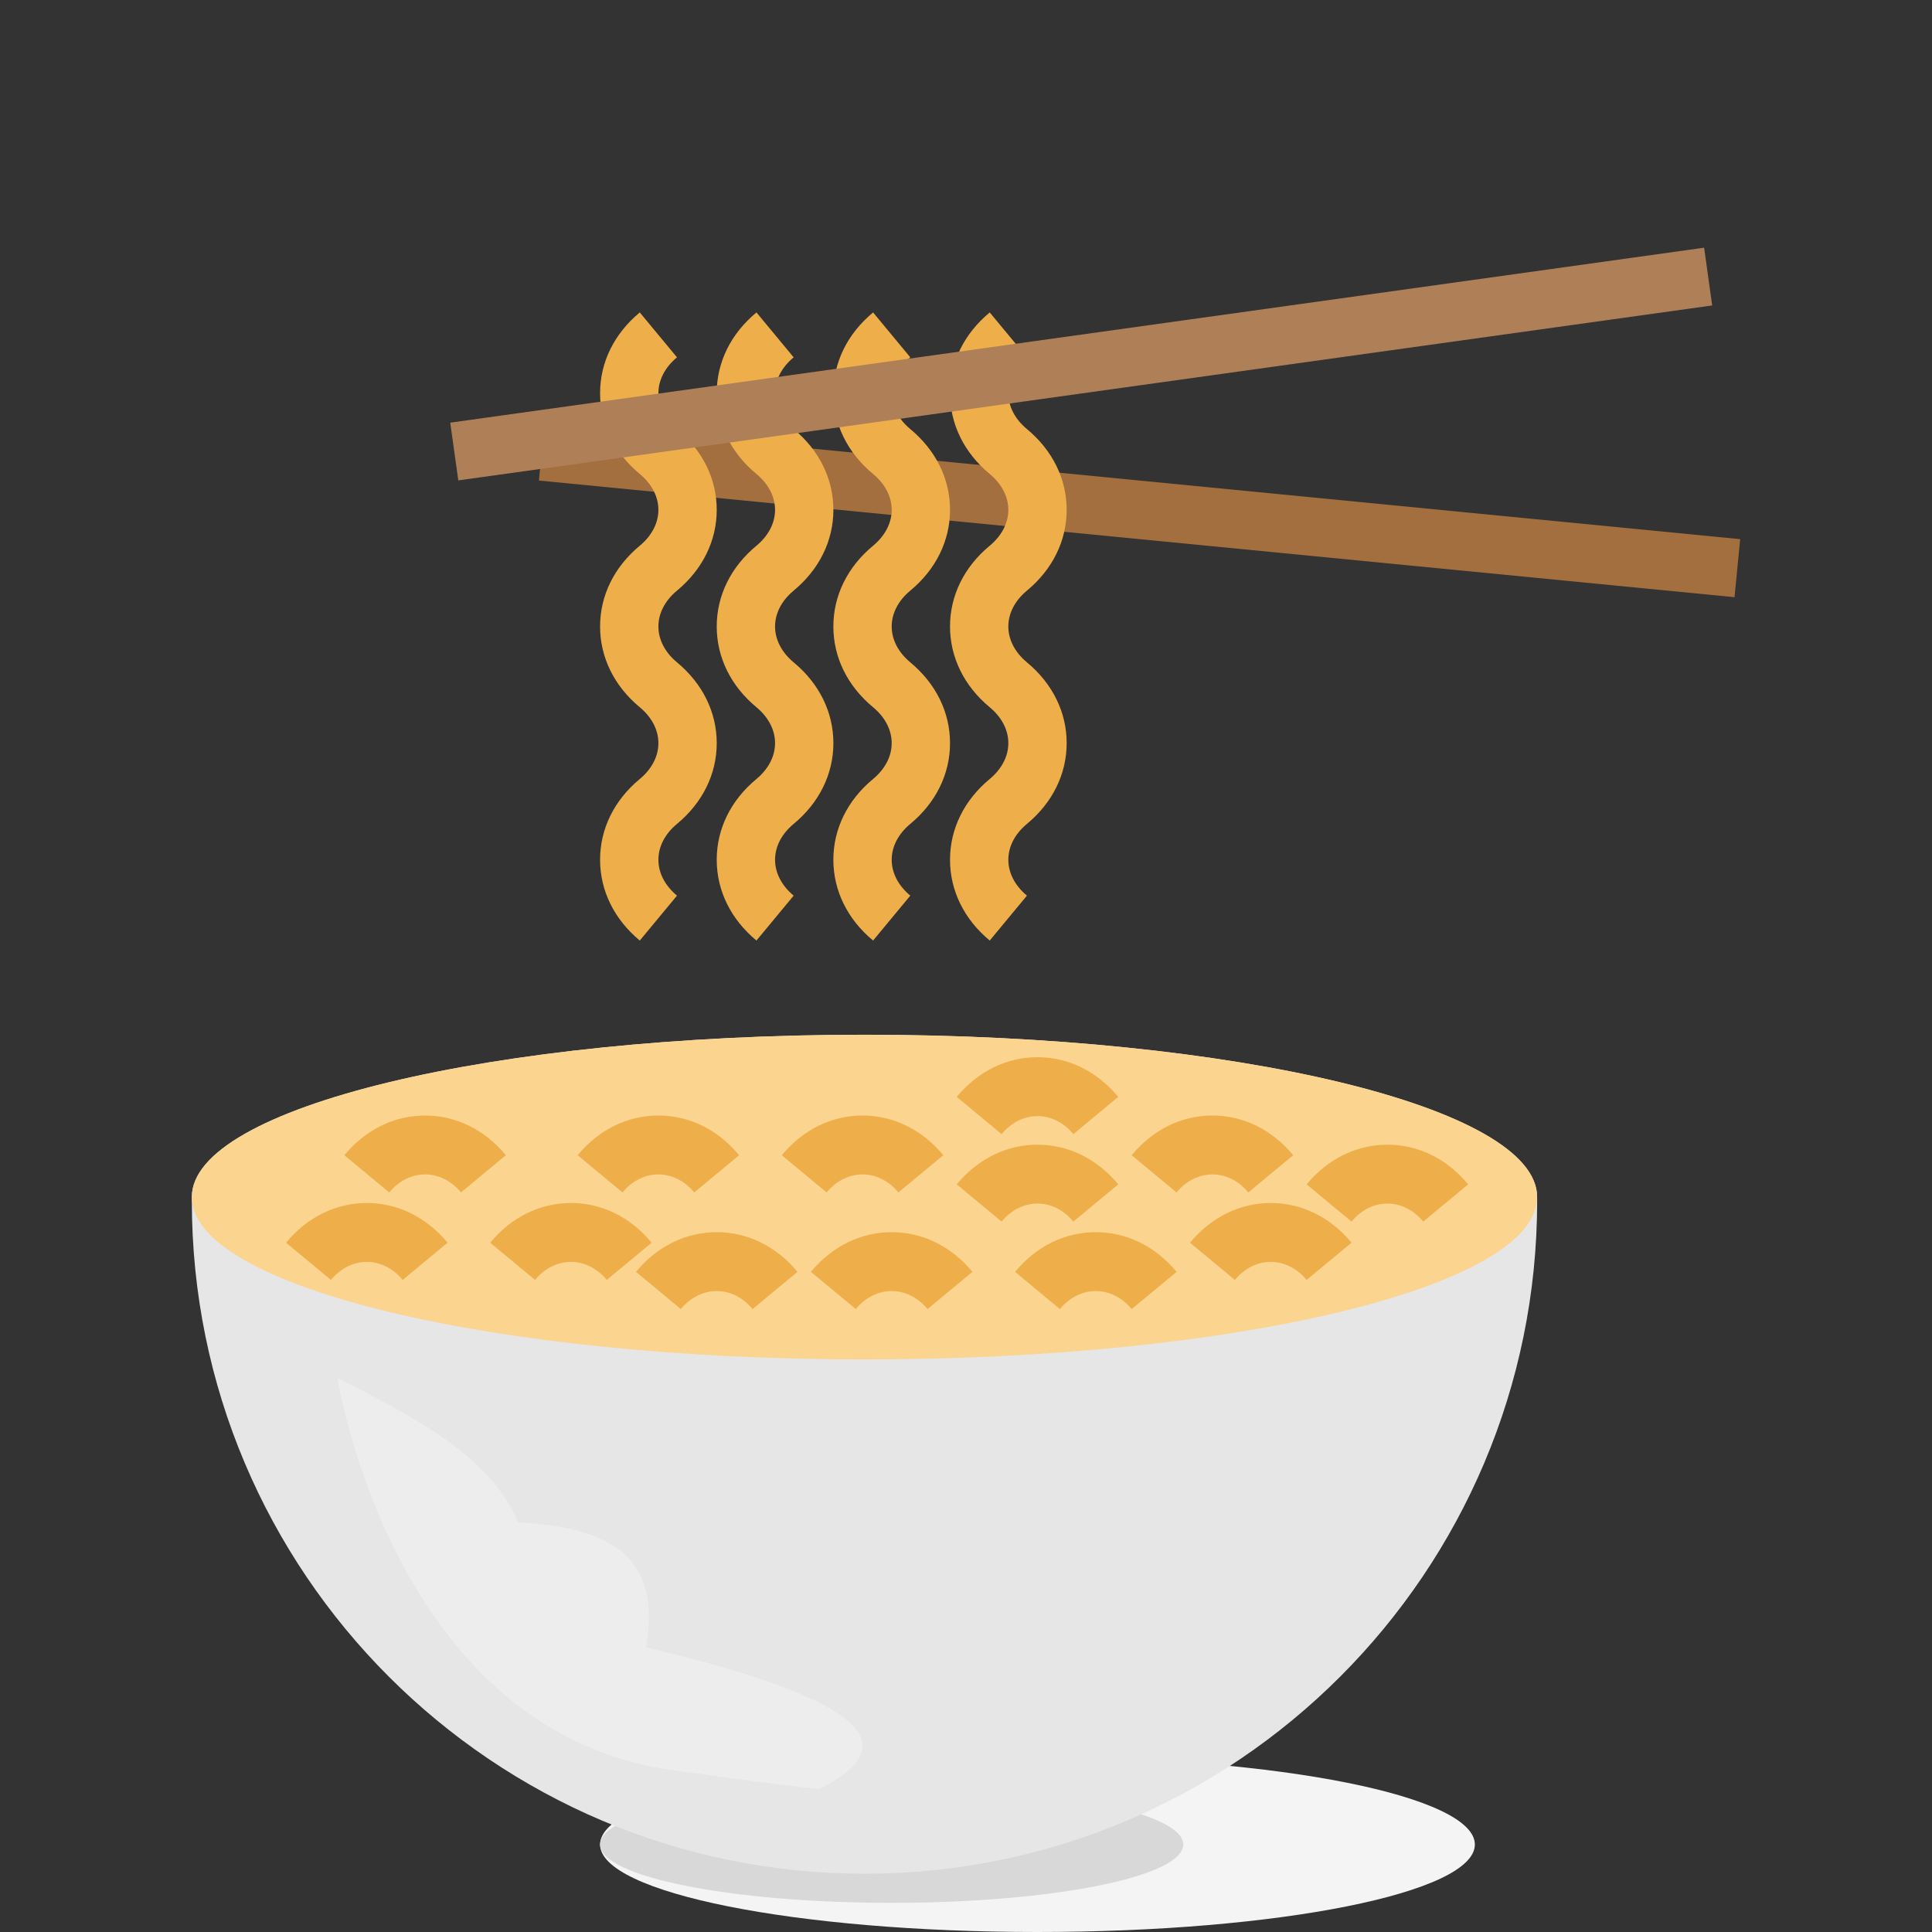 <svg width="78" height="78" viewBox="0 0 78 78" fill="none" xmlns="http://www.w3.org/2000/svg">
<rect x="0" y="0" width="78" height="78" fill="#333333" stroke="none"/>
<g clip-path="url(#clip0)">
<path d="M41.886 78C51.638 78 59.544 76.419 59.544 74.468C59.544 72.518 51.638 70.936 41.886 70.936C32.133 70.936 24.227 72.518 24.227 74.468C24.227 76.419 32.133 78 41.886 78Z" fill="#F4F4F4"/>
<path d="M35.999 76.823C42.501 76.823 47.772 75.769 47.772 74.468C47.772 73.168 42.501 72.114 35.999 72.114C29.497 72.114 24.227 73.168 24.227 74.468C24.227 75.769 29.497 76.823 35.999 76.823Z" fill="#D8D8D8"/>
<path d="M62.058 48.331C62.058 44.711 49.899 41.776 34.901 41.776C19.903 41.776 7.745 44.709 7.745 48.331C7.745 48.384 7.745 48.489 7.745 48.489C7.745 63.488 19.904 75.647 34.902 75.647C49.901 75.647 62.059 63.488 62.059 48.489C62.058 48.488 62.058 48.384 62.058 48.331Z" fill="#E6E6E6"/>
<path d="M70.256 21.767L21.986 17.058L21.758 19.401L70.027 24.11L70.256 21.767Z" fill="#A46F3E"/>
<path d="M25.83 37.972C24.796 37.115 24.227 35.958 24.227 34.711C24.227 33.464 24.795 32.307 25.83 31.45C26.315 31.047 26.581 30.534 26.581 30.002C26.581 29.47 26.314 28.955 25.83 28.554C24.796 27.697 24.227 26.539 24.227 25.293C24.227 24.046 24.795 22.889 25.83 22.032C26.315 21.629 26.581 21.116 26.581 20.584C26.581 20.052 26.314 19.537 25.83 19.136C24.796 18.279 24.227 17.121 24.227 15.874C24.227 14.628 24.795 13.471 25.83 12.614L27.332 14.427C26.847 14.829 26.581 15.342 26.581 15.874C26.581 16.407 26.848 16.921 27.332 17.323C28.366 18.18 28.936 19.337 28.936 20.584C28.936 21.83 28.367 22.988 27.332 23.845C26.847 24.247 26.581 24.761 26.581 25.293C26.581 25.825 26.848 26.339 27.332 26.741C28.366 27.598 28.936 28.755 28.936 30.002C28.936 31.248 28.367 32.406 27.332 33.263C26.847 33.665 26.581 34.179 26.581 34.711C26.581 35.243 26.848 35.757 27.332 36.159L25.83 37.972Z" fill="#EEAF4B"/>
<path d="M30.54 37.972C29.506 37.115 28.936 35.958 28.936 34.711C28.936 33.464 29.505 32.307 30.54 31.45C31.025 31.047 31.291 30.534 31.291 30.002C31.291 29.47 31.024 28.955 30.54 28.554C29.506 27.697 28.936 26.539 28.936 25.293C28.936 24.046 29.505 22.889 30.54 22.032C31.025 21.629 31.291 21.116 31.291 20.584C31.291 20.052 31.024 19.537 30.54 19.136C29.506 18.279 28.936 17.121 28.936 15.874C28.936 14.628 29.505 13.471 30.54 12.614L32.042 14.427C31.557 14.829 31.291 15.342 31.291 15.874C31.291 16.407 31.558 16.921 32.042 17.323C33.076 18.18 33.646 19.337 33.646 20.584C33.646 21.83 33.077 22.988 32.042 23.845C31.557 24.247 31.291 24.761 31.291 25.293C31.291 25.825 31.558 26.339 32.042 26.741C33.076 27.598 33.646 28.755 33.646 30.002C33.646 31.248 33.077 32.406 32.042 33.263C31.557 33.665 31.291 34.179 31.291 34.711C31.291 35.243 31.558 35.757 32.042 36.159L30.54 37.972Z" fill="#EEAF4B"/>
<path d="M35.249 37.972C34.215 37.115 33.645 35.958 33.645 34.711C33.645 33.464 34.214 32.307 35.249 31.45C35.734 31.047 36 30.534 36 30.002C36 29.47 35.733 28.955 35.249 28.554C34.215 27.697 33.645 26.539 33.645 25.293C33.645 24.046 34.214 22.889 35.249 22.032C35.734 21.629 36 21.116 36 20.584C36 20.052 35.733 19.537 35.249 19.136C34.215 18.279 33.645 17.121 33.645 15.874C33.645 14.628 34.214 13.471 35.249 12.614L36.751 14.427C36.266 14.829 36 15.342 36 15.874C36 16.407 36.267 16.921 36.751 17.323C37.785 18.18 38.355 19.337 38.355 20.584C38.355 21.83 37.786 22.988 36.751 23.845C36.266 24.247 36 24.761 36 25.293C36 25.825 36.267 26.339 36.751 26.741C37.785 27.598 38.355 28.755 38.355 30.002C38.355 31.248 37.786 32.406 36.751 33.263C36.266 33.665 36 34.179 36 34.711C36 35.243 36.267 35.757 36.751 36.159L35.249 37.972Z" fill="#EEAF4B"/>
<path d="M39.958 37.972C38.924 37.115 38.355 35.958 38.355 34.711C38.355 33.464 38.923 32.307 39.958 31.45C40.443 31.047 40.709 30.534 40.709 30.002C40.709 29.47 40.442 28.955 39.958 28.554C38.924 27.697 38.355 26.539 38.355 25.293C38.355 24.046 38.923 22.889 39.958 22.032C40.443 21.629 40.709 21.116 40.709 20.584C40.709 20.052 40.442 19.537 39.958 19.136C38.924 18.279 38.355 17.121 38.355 15.874C38.355 14.628 38.923 13.471 39.958 12.614L41.46 14.427C40.975 14.829 40.709 15.342 40.709 15.874C40.709 16.407 40.976 16.921 41.46 17.323C42.494 18.18 43.064 19.337 43.064 20.584C43.064 21.83 42.495 22.988 41.46 23.845C40.975 24.247 40.709 24.761 40.709 25.293C40.709 25.825 40.976 26.339 41.46 26.741C42.494 27.598 43.064 28.755 43.064 30.002C43.064 31.248 42.495 32.406 41.46 33.263C40.975 33.665 40.709 34.179 40.709 34.711C40.709 35.243 40.976 35.757 41.46 36.159L39.958 37.972Z" fill="#EEAF4B"/>
<path d="M34.901 54.884C49.9 54.884 62.058 51.95 62.058 48.329C62.058 44.709 49.9 41.774 34.901 41.774C19.903 41.774 7.744 44.709 7.744 48.329C7.744 51.95 19.903 54.884 34.901 54.884Z" fill="#FBD490"/>
<path d="M45.689 52.851C44.885 51.881 43.595 51.881 42.791 52.851L40.98 51.348C41.837 50.314 42.994 49.746 44.24 49.746C45.487 49.746 46.645 50.314 47.502 51.348L45.689 52.851Z" fill="#EEAF4B"/>
<path d="M52.752 51.674C51.948 50.704 50.659 50.704 49.855 51.674L48.043 50.171C48.9 49.137 50.057 48.568 51.304 48.568C52.551 48.568 53.708 49.137 54.565 50.171L52.752 51.674Z" fill="#EEAF4B"/>
<path d="M57.461 49.319C56.657 48.349 55.368 48.349 54.564 49.319L52.752 47.816C53.609 46.782 54.766 46.214 56.013 46.214C57.26 46.214 58.417 46.782 59.274 47.816L57.461 49.319Z" fill="#EEAF4B"/>
<path d="M50.398 48.142C49.593 47.172 48.304 47.172 47.5 48.142L45.688 46.639C46.545 45.605 47.703 45.037 48.95 45.037C50.196 45.037 51.353 45.605 52.211 46.639L50.398 48.142Z" fill="#EEAF4B"/>
<path d="M43.334 49.319C42.53 48.349 41.241 48.349 40.437 49.319L38.625 47.816C39.482 46.782 40.639 46.214 41.886 46.214C43.133 46.214 44.29 46.782 45.147 47.816L43.334 49.319Z" fill="#EEAF4B"/>
<path d="M43.334 45.788C42.53 44.818 41.241 44.818 40.437 45.788L38.625 44.284C39.482 43.251 40.639 42.682 41.886 42.682C43.133 42.682 44.29 43.251 45.147 44.284L43.334 45.788Z" fill="#EEAF4B"/>
<path d="M36.271 48.142C35.467 47.172 34.177 47.172 33.373 48.142L31.561 46.639C32.419 45.605 33.576 45.037 34.822 45.037C36.069 45.037 37.227 45.605 38.084 46.639L36.271 48.142Z" fill="#EEAF4B"/>
<path d="M37.447 52.851C36.643 51.881 35.354 51.881 34.55 52.851L32.738 51.348C33.595 50.314 34.753 49.746 35.999 49.746C37.246 49.746 38.403 50.314 39.26 51.348L37.447 52.851Z" fill="#EEAF4B"/>
<path d="M30.384 52.851C29.58 51.881 28.291 51.881 27.487 52.851L25.675 51.348C26.532 50.314 27.689 49.746 28.936 49.746C30.183 49.746 31.34 50.314 32.197 51.348L30.384 52.851Z" fill="#EEAF4B"/>
<path d="M16.257 51.674C15.453 50.704 14.164 50.704 13.36 51.674L11.548 50.171C12.405 49.137 13.562 48.568 14.809 48.568C16.056 48.568 17.213 49.137 18.07 50.171L16.257 51.674Z" fill="#EEAF4B"/>
<path d="M24.498 51.674C23.694 50.704 22.405 50.704 21.601 51.674L19.789 50.171C20.646 49.137 21.803 48.568 23.05 48.568C24.297 48.568 25.454 49.137 26.311 50.171L24.498 51.674Z" fill="#EEAF4B"/>
<path d="M28.029 48.142C27.225 47.172 25.936 47.172 25.132 48.142L23.32 46.639C24.177 45.605 25.335 45.037 26.581 45.037C27.828 45.037 28.985 45.605 29.842 46.639L28.029 48.142Z" fill="#EEAF4B"/>
<path d="M18.611 48.142C17.807 47.172 16.518 47.172 15.714 48.142L13.902 46.639C14.759 45.605 15.917 45.037 17.163 45.037C18.41 45.037 19.567 45.605 20.424 46.639L18.611 48.142Z" fill="#EEAF4B"/>
<path d="M69.125 12.332L68.8 10L18.177 17.064L18.503 19.395L69.125 12.332Z" fill="#AF7F58"/>
<path d="M26.925 71.431C15.812 69.712 13.622 55.632 13.622 55.632C16.995 57.339 19.853 58.889 20.919 61.464C24.715 61.662 26.719 62.884 26.08 66.506C36.308 68.917 35.943 70.792 33.076 72.227C31.252 72.049 26.925 71.431 26.925 71.431Z" fill="#EDEDED"/>
</g>
<defs>
<clipPath id="clip0">
<rect width="68" height="68" fill="white" transform="translate(5 10)"/>
</clipPath>
</defs>
</svg>
